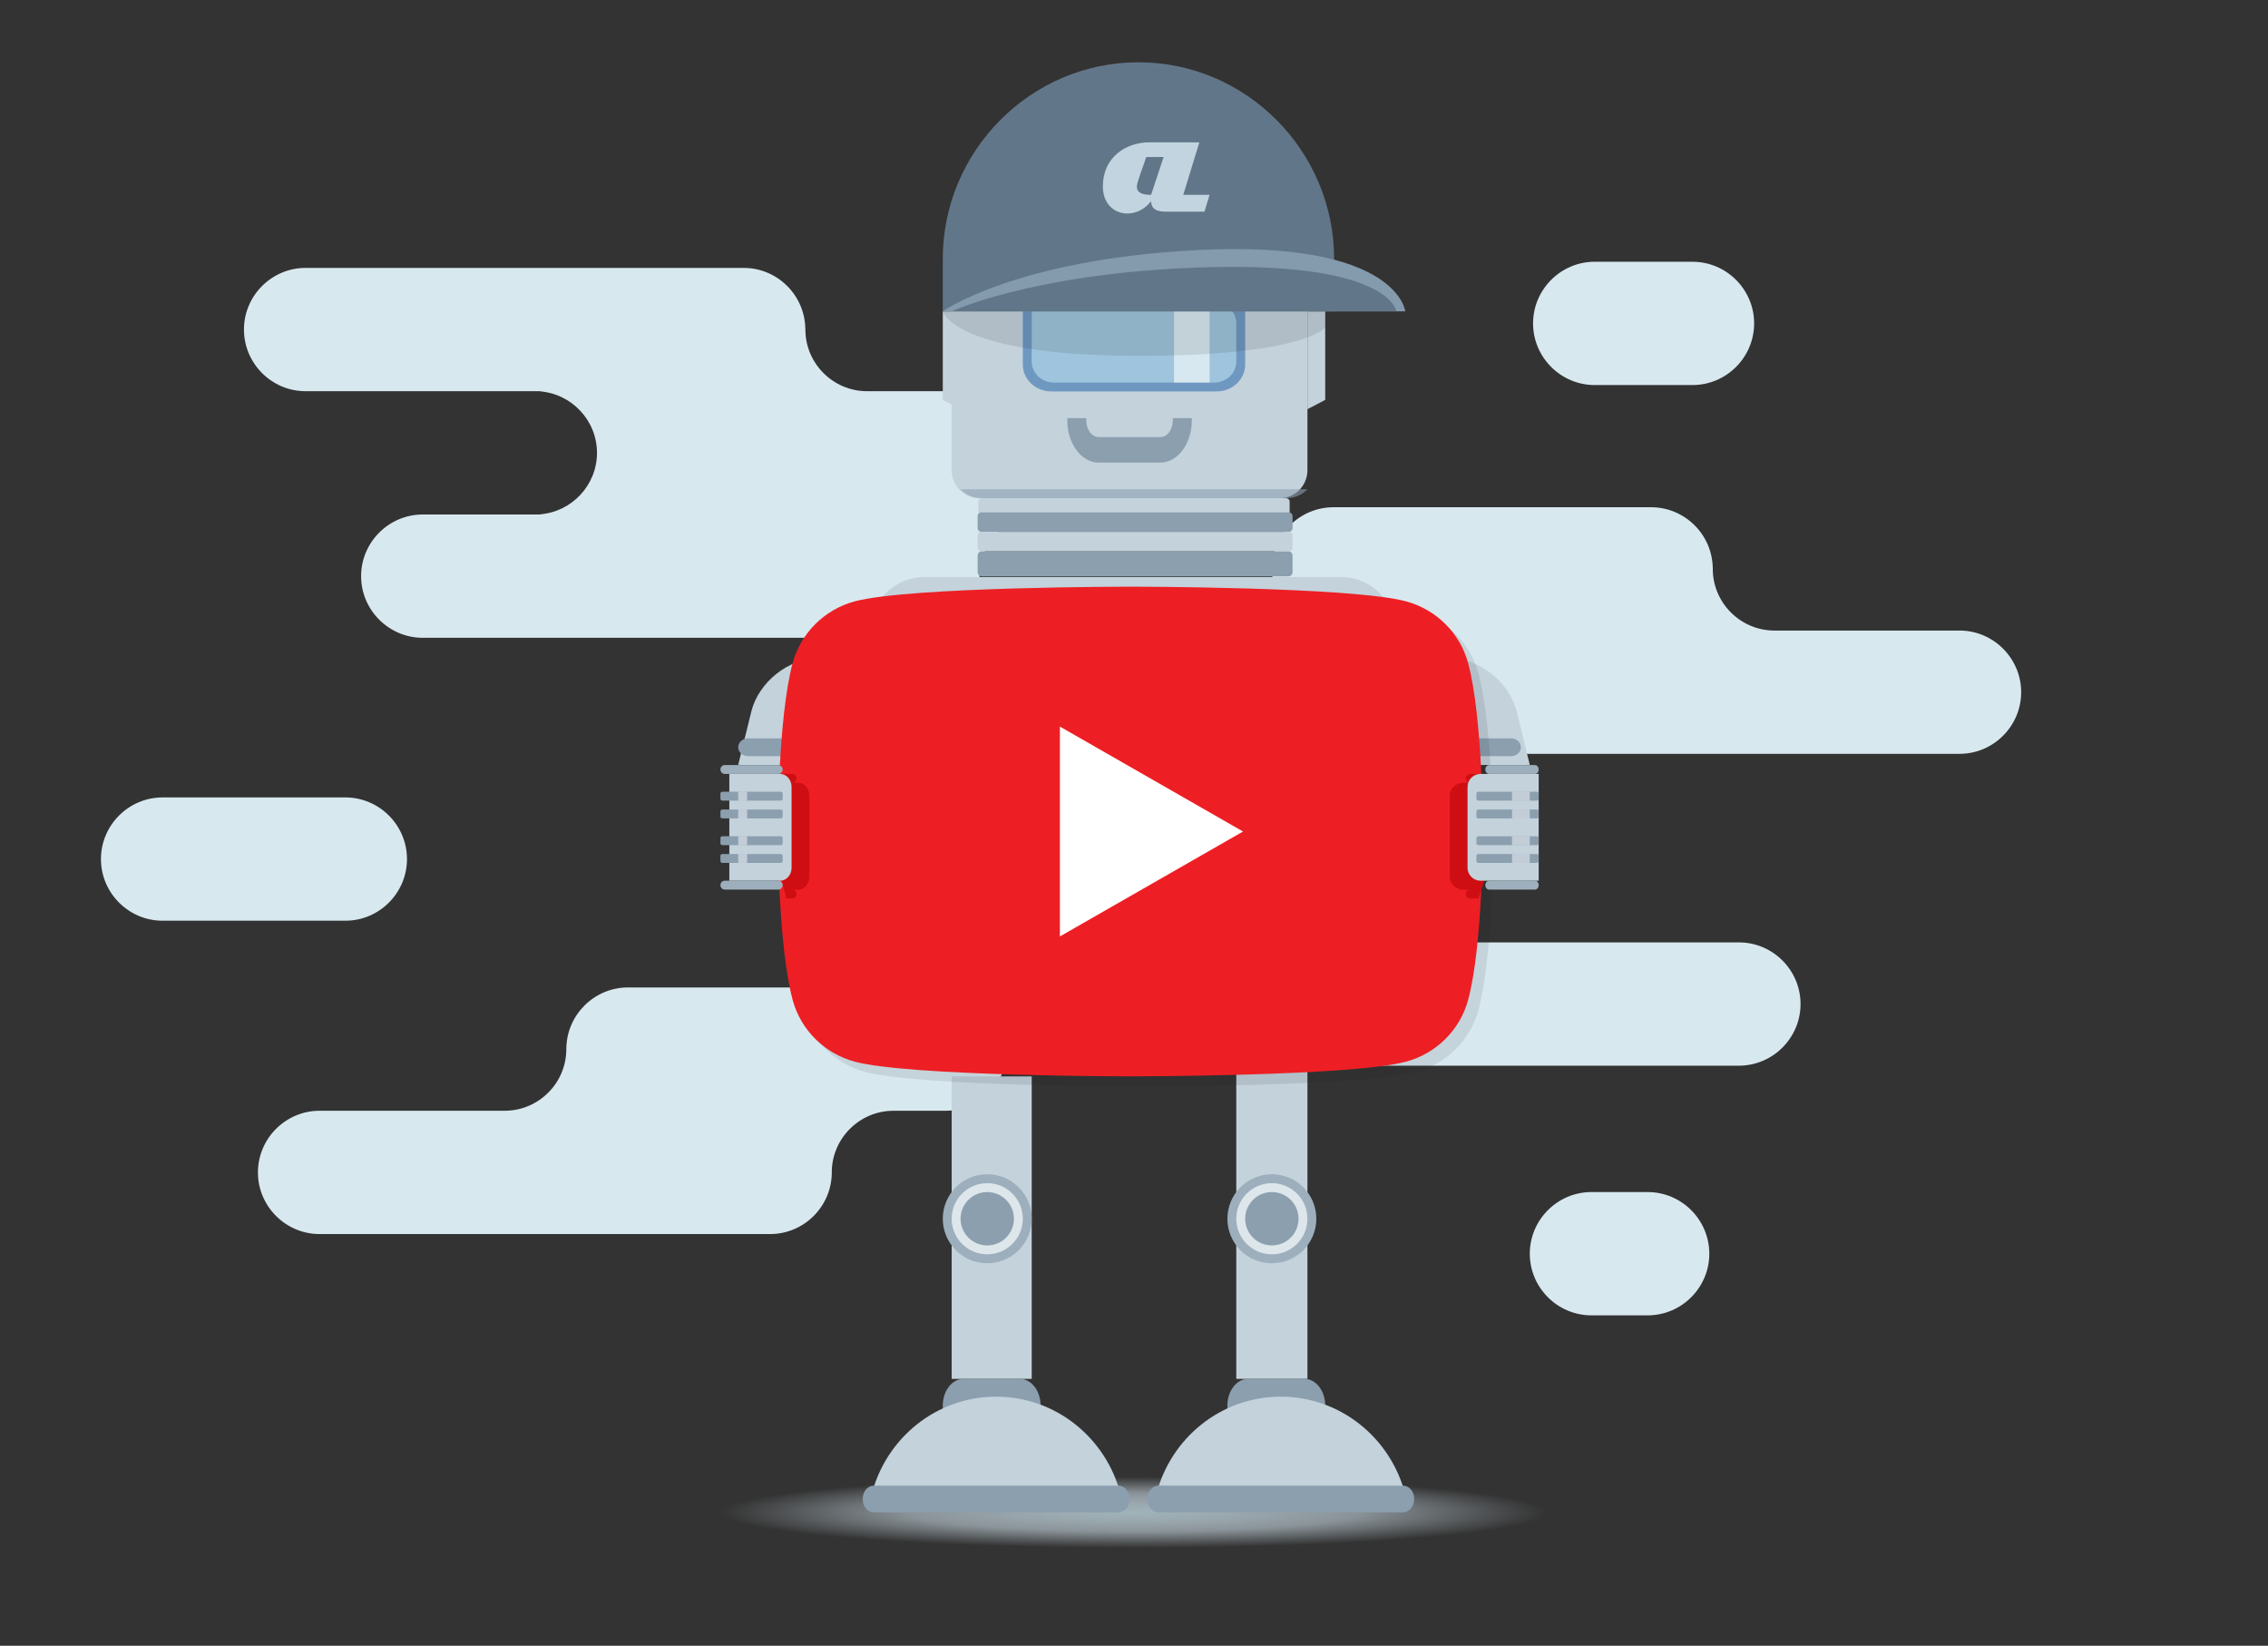<svg width="255" height="185" viewBox="0 0 255 185" fill="none" xmlns="http://www.w3.org/2000/svg">
<rect x="0" y="0" width="255" height="185" fill="#333333" stroke="none"/>
<path d="M220.318 70.88H199.42C195.647 70.834 192.574 67.735 192.574 63.952C192.574 63.917 192.576 63.883 192.577 63.848H192.571C192.516 60.083 189.421 57.019 185.643 57.019H149.928C146.116 57.019 142.998 60.138 142.998 63.949C142.998 67.761 146.117 70.879 149.928 70.879H156.399L156.428 70.882H155.8C159.577 70.882 162.671 73.944 162.728 77.707C162.727 77.741 162.725 77.775 162.725 77.809C162.725 77.844 162.727 77.879 162.728 77.914C162.728 77.914 162.728 77.916 162.728 77.917C162.786 81.68 165.88 84.74 169.656 84.74H220.318C224.13 84.74 227.248 81.621 227.248 77.81C227.248 73.999 224.13 70.88 220.318 70.88Z" fill="#D8E8EF"/>
<path d="M35.93 124.861H56.828C60.601 124.815 63.674 121.716 63.674 117.933C63.674 117.898 63.672 117.864 63.671 117.829H63.677C63.732 114.064 66.827 111 70.605 111H106.32C110.132 111 113.25 114.119 113.25 117.93C113.25 121.742 110.131 124.86 106.32 124.86H99.849L99.82 124.863H100.448C96.671 124.863 93.577 127.925 93.52 131.688C93.521 131.722 93.523 131.756 93.523 131.79C93.523 131.825 93.521 131.86 93.52 131.895C93.52 131.895 93.52 131.897 93.52 131.898C93.462 135.661 90.368 138.721 86.592 138.721H35.93C32.118 138.721 29 135.602 29 131.791C29 127.98 32.118 124.861 35.93 124.861Z" fill="#D8E8EF"/>
<path d="M195.513 119.794H146.157C142.345 119.794 139.227 116.675 139.227 112.864C139.227 109.052 142.346 105.934 146.157 105.934H195.513C199.325 105.934 202.443 109.053 202.443 112.864C202.443 116.675 199.324 119.794 195.513 119.794Z" fill="#D8E8EF"/>
<path d="M38.828 103.499H18.28C14.468 103.499 11.35 100.38 11.35 96.569C11.35 92.757 14.469 89.639 18.28 89.639H38.829C42.641 89.639 45.759 92.758 45.759 96.569C45.759 100.381 42.64 103.499 38.828 103.499Z" fill="#D8E8EF"/>
<path d="M185.254 147.86H178.93C175.118 147.86 172 144.741 172 140.93C172 137.118 175.119 134 178.93 134H185.254C189.066 134 192.184 137.119 192.184 140.93C192.185 144.741 189.066 147.86 185.254 147.86Z" fill="#D8E8EF"/>
<path d="M190.294 43.284H179.298C175.486 43.284 172.368 40.165 172.368 36.354C172.368 32.542 175.487 29.424 179.298 29.424H190.294C194.106 29.424 197.224 32.543 197.224 36.354C197.225 40.166 194.106 43.284 190.294 43.284Z" fill="#D8E8EF"/>
<path d="M122.148 43.975H97.483C93.671 43.975 90.553 40.856 90.553 37.045C90.553 37.01 90.555 36.976 90.556 36.941H90.544C90.488 33.177 87.393 30.115 83.616 30.115H34.359C30.547 30.115 27.429 33.234 27.429 37.045C27.429 40.857 30.548 43.975 34.359 43.975H61.114C60.959 43.975 60.805 43.982 60.652 43.992C64.25 44.232 67.121 47.249 67.121 50.905C67.121 54.561 64.251 57.578 60.652 57.818C60.805 57.828 60.958 57.835 61.114 57.835H47.53C43.718 57.835 40.6 60.954 40.6 64.765C40.6 68.577 43.719 71.695 47.53 71.695H103.205C106.981 71.695 110.075 68.634 110.133 64.872H110.135C110.135 64.856 110.134 64.84 110.134 64.824C110.134 64.804 110.136 64.784 110.136 64.765C110.136 64.746 110.135 64.728 110.135 64.709C110.167 60.925 113.272 57.838 117.064 57.838H116.377L116.408 57.835H122.149C125.961 57.835 129.079 54.716 129.079 50.905C129.079 47.094 125.96 43.975 122.148 43.975Z" fill="#D8E8EF"/>
<path d="M83 85.982L95.031 86L98 74.009L91.978 74C88.666 73.996 85.288 76.689 84.472 79.986C83.656 83.283 83 85.982 83 85.982Z" fill="#C3D2DB"/>
<path d="M89.891 83H84.109C83.499 83 83 83.45 83 84C83 84.55 83.499 85 84.109 85H89.891C90.501 85 91 84.55 91 84C91 83.45 90.501 83 89.891 83Z" fill="#8C9FAF"/>
<path d="M172 85.982L159.969 86L157 74.009L163.022 74C166.334 73.996 169.712 76.689 170.528 79.986C171.344 83.283 172 85.982 172 85.982Z" fill="#C3D2DB"/>
<path d="M164.11 83H169.89C170.501 83 171 83.45 171 84C171 84.55 170.501 85 169.89 85H164.11C163.499 85 163 84.55 163 84C163 83.45 163.499 83 164.11 83Z" fill="#8C9FAF"/>
<path d="M127.5 174C153.181 174 174 172.209 174 170C174 167.791 153.181 166 127.5 166C101.819 166 81 167.791 81 170C81 172.209 101.819 174 127.5 174Z" fill="url(#paint0_radial_2_9173)"/>
<path d="M116 121H107V155H116V121Z" fill="#C3D2DB"/>
<path d="M108.324 155H114.676C115.955 155 117 156.351 117 158C117 159.651 115.954 161 114.676 161H108.324C107.045 161 106 159.649 106 158C106 156.349 107.046 155 108.324 155Z" fill="#8C9FAF"/>
<path d="M144.587 58H110.413C110.186 58 110 57.828 110 57.617V56.383C110 56.172 110.186 56 110.413 56H144.587C144.814 56 145 56.172 145 56.383V57.617C145 57.828 144.813 58 144.587 58Z" fill="#C3D2DB"/>
<path fill-rule="evenodd" clip-rule="evenodd" d="M147 46L149 44.953V35H147V46Z" fill="#C3D2DB"/>
<path fill-rule="evenodd" clip-rule="evenodd" d="M108 46L106 44.953V35H108V46Z" fill="#C3D2DB"/>
<path d="M143.915 56H110.085C108.388 56 107 54.584 107 52.852V33.148C107 31.416 108.388 30 110.085 30H143.915C145.612 30 147 31.416 147 33.148V52.853C147 54.584 145.612 56 143.915 56Z" fill="#C3D2DB"/>
<path d="M137.363 33C137.272 33 137.18 33.001 137.085 33.001C136.993 33.002 136.899 33.002 136.802 33.002H118.2C118.105 33.002 118.01 33.001 117.917 33.001C117.823 33 117.73 33 117.639 33C116.987 33 115 33 115 35.014V40.974C115 42.642 116.435 44 118.199 44H136.801C138.565 44 140 42.642 140 40.974V35.014C140.002 33 138.017 33 137.363 33Z" fill="#6F98C1"/>
<path d="M136.52 43H118.479C117.115 43 116 41.948 116 40.661V35.159C116 34.52 116.55 34 117.229 34H136.521C137.89 34 139 35.047 139 36.339V40.66C138.999 41.948 137.884 43 136.52 43Z" fill="#9EC5DD"/>
<path opacity="0.6" d="M133 34H132V43H133V34Z" fill="white"/>
<path opacity="0.6" d="M136 34H133V43H136V34Z" fill="white"/>
<path d="M150 29.112C150 16.951 140.1 7 128 7C115.9 7 106 16.951 106 29.112V35H150V29.112Z" fill="#627689"/>
<path fill-rule="evenodd" clip-rule="evenodd" d="M106 35C106 35 114.202 29.154 134.587 28.113C157.174 26.959 158 35 158 35H106Z" fill="#849AAD"/>
<path fill-rule="evenodd" clip-rule="evenodd" d="M107 35C107 35 115.815 30.88 133.799 30.108C156.297 29.141 157 35 157 35H107Z" fill="#627689"/>
<path opacity="0.1" d="M127.665 39.999C146.574 40.048 149 36.825 149 36.825V35H106C106.007 35.027 107.316 39.947 127.665 39.999Z" fill="black"/>
<path d="M133.039 21.902L134.847 16H129.222C126.611 16 124 17.651 124 20.957C124 24.263 127.616 24.97 129.423 22.61C129.423 23.318 129.825 23.791 131.031 23.791H135.422L136 21.902H133.039V21.902ZM129.423 21.902C128.418 21.902 127.816 21.665 127.816 20.957C127.816 20.485 128.671 18.36 128.872 17.652H130.83L129.423 21.902Z" fill="#C1D4E0"/>
<path d="M112 157C105.266 157 99.608 161.674 98 168H126C124.392 161.673 118.734 157 112 157Z" fill="#C3D2DB"/>
<path d="M125.74 170H98.26C97.567 170 97 169.339 97 168.531V168.469C97 167.661 97.567 167 98.26 167H125.74C126.433 167 127 167.661 127 168.469V168.531C127.001 169.339 126.433 170 125.74 170Z" fill="#8C9FAF"/>
<path d="M147 120H139V155H147V120Z" fill="#C3D2DB"/>
<path d="M143 142C145.761 142 148 139.761 148 137C148 134.239 145.761 132 143 132C140.239 132 138 134.239 138 137C138 139.761 140.239 142 143 142Z" fill="#9DAEBC"/>
<path d="M143 141C145.209 141 147 139.209 147 137C147 134.791 145.209 133 143 133C140.791 133 139 134.791 139 137C139 139.209 140.791 141 143 141Z" fill="#DDE6EB"/>
<path d="M143 140C144.657 140 146 138.657 146 137C146 135.343 144.657 134 143 134C141.343 134 140 135.343 140 137C140 138.657 141.343 140 143 140Z" fill="#8C9FAF"/>
<path d="M111 142C113.761 142 116 139.761 116 137C116 134.239 113.761 132 111 132C108.239 132 106 134.239 106 137C106 139.761 108.239 142 111 142Z" fill="#9DAEBC"/>
<path d="M111 141C113.209 141 115 139.209 115 137C115 134.791 113.209 133 111 133C108.791 133 107 134.791 107 137C107 139.209 108.791 141 111 141Z" fill="#DDE6EB"/>
<path d="M111 140C112.657 140 114 138.657 114 137C114 135.343 112.657 134 111 134C109.343 134 108 135.343 108 137C108 138.657 109.343 140 111 140Z" fill="#8C9FAF"/>
<path d="M140.324 155H146.676C147.955 155 149 156.351 149 158C149 159.651 147.954 161 146.676 161H140.324C139.045 161 138 159.649 138 158C138 156.349 139.046 155 140.324 155Z" fill="#8C9FAF"/>
<path d="M144 157C137.266 157 131.608 161.674 130 168H158C156.392 161.673 150.734 157 144 157Z" fill="#C3D2DB"/>
<path d="M131.866 47.256C131.866 48.292 131.239 49.134 130.469 49.134H123.53C122.759 49.134 122.133 48.292 122.133 47.256V47H120V47.256C120 49.872 121.584 52 123.53 52H130.469C132.416 52 134 49.872 134 47.256V47H131.866V47.256Z" fill="#8C9FAF"/>
<path d="M157.74 170H130.26C129.567 170 129 169.339 129 168.531V168.469C129 167.661 129.567 167 130.26 167H157.74C158.433 167 159 167.661 159 168.469V168.531C159 169.339 158.433 170 157.74 170Z" fill="#8C9FAF"/>
<path opacity="0.6" d="M110.354 56H144.645C145.587 56 146.426 55.606 147 55H108C108.573 55.606 109.411 56 110.354 56Z" fill="#8C9FAF"/>
<path d="M144.909 59.782H110.337C110.107 59.782 109.919 59.594 109.919 59.363V58.015C109.919 57.785 110.107 57.597 110.337 57.597H144.909C145.139 57.597 145.328 57.785 145.328 58.015V59.363C145.328 59.594 145.139 59.782 144.909 59.782Z" fill="#8C9FAF"/>
<path d="M150.791 119.978H103.926C100.411 119.978 97.642 116.978 97.642 113.423V71.423C97.642 67.757 100.518 64.868 103.926 64.868H150.791C154.305 64.868 157.075 67.868 157.075 71.423V113.423C157.075 117.089 154.305 119.978 150.791 119.978Z" fill="#C3D2DB"/>
<path d="M144.852 64.789H110.394C110.133 64.789 109.919 64.575 109.919 64.314V62.443C109.919 62.181 110.133 61.968 110.394 61.968H144.852C145.114 61.968 145.328 62.181 145.328 62.443V64.314C145.328 64.575 145.114 64.789 144.852 64.789Z" fill="#8C9FAF"/>
<path d="M144.909 61.968H110.337C110.107 61.968 109.919 61.78 109.919 61.55V60.201C109.919 59.971 110.107 59.783 110.337 59.783H144.909C145.139 59.783 145.328 59.971 145.328 60.201V61.55C145.328 61.78 145.139 61.968 144.909 61.968Z" fill="#C3D2DB"/>
<path opacity="0.1" d="M166.224 75.691C165.313 72.307 162.628 69.643 159.217 68.739C153.035 67.096 128.25 67.096 128.25 67.096C128.25 67.096 103.464 67.096 97.282 68.739C93.873 69.643 91.187 72.308 90.275 75.691C88.619 81.823 88.619 94.618 88.619 94.618C88.619 94.618 88.619 107.412 90.275 113.544C91.187 116.928 93.873 119.592 97.282 120.496C103.464 122.14 128.25 122.14 128.25 122.14C128.25 122.14 153.036 122.14 159.217 120.496C162.628 119.592 165.313 116.928 166.224 113.544C167.881 107.412 167.881 94.618 167.881 94.618C167.881 94.618 167.881 81.823 166.224 75.691Z" fill="#1D1D1B"/>
<path d="M165.068 74.544C164.157 71.16 161.472 68.496 158.061 67.592C151.879 65.949 127.094 65.949 127.094 65.949C127.094 65.949 102.308 65.949 96.126 67.592C92.716 68.496 90.031 71.161 89.119 74.544C87.463 80.676 87.463 93.471 87.463 93.471C87.463 93.471 87.463 106.265 89.119 112.397C90.031 115.781 92.716 118.445 96.126 119.349C102.308 120.993 127.094 120.993 127.094 120.993C127.094 120.993 151.88 120.993 158.061 119.349C161.472 118.445 164.157 115.781 165.068 112.397C166.725 106.265 166.725 93.471 166.725 93.471C166.725 93.471 166.725 80.676 165.068 74.544Z" fill="#ED1F24"/>
<path d="M119.167 105.266L139.759 93.471L119.167 81.675V105.266Z" fill="white"/>
<path d="M89.562 100.513C89.562 100.245 89.372 100.024 89.138 100.024H89.736C90.431 100.024 91 99.367 91 98.564V89.439C91 88.637 90.431 87.98 89.736 87.98H89.138C89.371 87.98 89.562 87.76 89.562 87.49C89.562 87.22 89.372 87 89.138 87H87.195C87.071 88.243 87 89.505 87 90.784C87 94.348 87.503 97.78 88.421 101H89.138C89.371 101.003 89.562 100.783 89.562 100.513Z" fill="#CF0E13"/>
<path d="M87.728 99H82V87.002L82.002 87H87.728C88.428 87 89 87.654 89 88.454V97.547C89 98.346 88.427 99 87.728 99Z" fill="#C3D2DB"/>
<path d="M81 86.5C81 86.774 81.219 87 81.488 87H87.512C87.78 87 88 86.775 88 86.5C88 86.226 87.781 86 87.512 86H81.488C81.219 86 81 86.225 81 86.5Z" fill="#9DAEBC"/>
<path d="M81 99.5C81 99.774 81.219 100 81.488 100H87.512C87.78 100 88 99.775 88 99.5C88 99.226 87.781 99 87.512 99H81.488C81.219 99 81 99.226 81 99.5Z" fill="#9DAEBC"/>
<path d="M81 89.191V89.809C81 89.914 81.103 90 81.23 90H87.77C87.896 90 88 89.915 88 89.809V89.191C88 89.086 87.897 89 87.77 89H81.23C81.103 89 81 89.085 81 89.191Z" fill="#8C9FAF"/>
<path d="M81 91.191V91.809C81 91.914 81.103 92 81.23 92H87.77C87.896 92 88 91.915 88 91.809V91.191C88 91.086 87.897 91 87.77 91H81.23C81.103 91.001 81 91.086 81 91.191Z" fill="#8C9FAF"/>
<path d="M81 94.191V94.809C81 94.914 81.103 95 81.23 95H87.77C87.896 95 88 94.915 88 94.809V94.191C88 94.086 87.897 94 87.77 94H81.23C81.103 94 81 94.086 81 94.191Z" fill="#8C9FAF"/>
<path d="M81 96.191V96.809C81 96.914 81.103 97 81.23 97H87.77C87.896 97 88 96.915 88 96.809V96.191C88 96.086 87.897 96 87.77 96H81.23C81.103 96.001 81 96.086 81 96.191Z" fill="#8C9FAF"/>
<path opacity="0.5" d="M84 89H83V90H84V89Z" fill="#F8FDFF"/>
<path opacity="0.5" d="M84 91H83V92H84V91Z" fill="#F8FDFF"/>
<path opacity="0.5" d="M84 94H83V95H84V94Z" fill="#F8FDFF"/>
<path opacity="0.5" d="M84 96H83V97H84V96Z" fill="#F8FDFF"/>
<path d="M167.762 87H165.327C165.036 87 164.797 87.22 164.797 87.49C164.797 87.76 165.035 87.979 165.327 87.979H164.58C163.711 87.979 163 88.636 163 89.439V98.561C163 99.364 163.711 100.021 164.58 100.021H165.327C165.036 100.021 164.797 100.24 164.797 100.51C164.797 100.779 165.035 101 165.327 101H166.233C167.355 97.843 167.976 94.483 168 90.996V90.577C167.993 89.366 167.91 88.175 167.762 87Z" fill="#CF0E13"/>
<path d="M166.454 99H173V87.002L172.998 87H166.454C165.654 87 165 87.654 165 88.454V97.547C165 98.346 165.654 99 166.454 99Z" fill="#C3D2DB"/>
<path d="M173 86.5C173 86.774 172.812 87 172.582 87H167.418C167.189 87 167 86.775 167 86.5C167 86.226 167.188 86 167.418 86H172.582C172.812 86 173 86.225 173 86.5Z" fill="#9DAEBC"/>
<path d="M173 99.5C173 99.774 172.812 100 172.582 100H167.418C167.189 100 167 99.775 167 99.5C167 99.226 167.188 99 167.418 99H172.582C172.812 99 173 99.226 173 99.5Z" fill="#9DAEBC"/>
<path d="M173 89.191V89.809C173 89.914 172.897 90 172.77 90H166.23C166.104 90 166 89.915 166 89.809V89.191C166 89.086 166.103 89 166.23 89H172.77C172.896 89 173 89.085 173 89.191Z" fill="#8C9FAF"/>
<path d="M173 91.191V91.809C173 91.914 172.897 92 172.77 92H166.23C166.104 92 166 91.915 166 91.809V91.191C166 91.086 166.103 91 166.23 91H172.77C172.896 91.001 173 91.086 173 91.191Z" fill="#8C9FAF"/>
<path d="M173 94.191V94.809C173 94.914 172.897 95 172.77 95H166.23C166.104 95 166 94.915 166 94.809V94.191C166 94.086 166.103 94 166.23 94H172.77C172.896 94 173 94.086 173 94.191Z" fill="#8C9FAF"/>
<path d="M173 96.191V96.809C173 96.914 172.897 97 172.77 97H166.23C166.104 97 166 96.915 166 96.809V96.191C166 96.086 166.103 96 166.23 96H172.77C172.896 96.001 173 96.086 173 96.191Z" fill="#8C9FAF"/>
<path opacity="0.5" d="M170 90L172 90L172 89L170 89L170 90Z" fill="#F8FDFF"/>
<path opacity="0.5" d="M170 92L172 92L172 91L170 91L170 92Z" fill="#F8FDFF"/>
<path opacity="0.5" d="M170 95L172 95L172 94L170 94L170 95Z" fill="#F8FDFF"/>
<path opacity="0.5" d="M170 97L172 97L172 96L170 96L170 97Z" fill="#F8FDFF"/>
<defs>
<radialGradient id="paint0_radial_2_9173" cx="0" cy="0" r="1" gradientUnits="userSpaceOnUse" gradientTransform="translate(127.479 170.01) scale(46.501 4)">
<stop stop-color="#A0B3BA"/>
<stop offset="0.545" stop-color="#C3D2DB" stop-opacity="0.6"/>
<stop offset="1" stop-color="#C3D2DB" stop-opacity="0"/>
</radialGradient>
</defs>
</svg>
